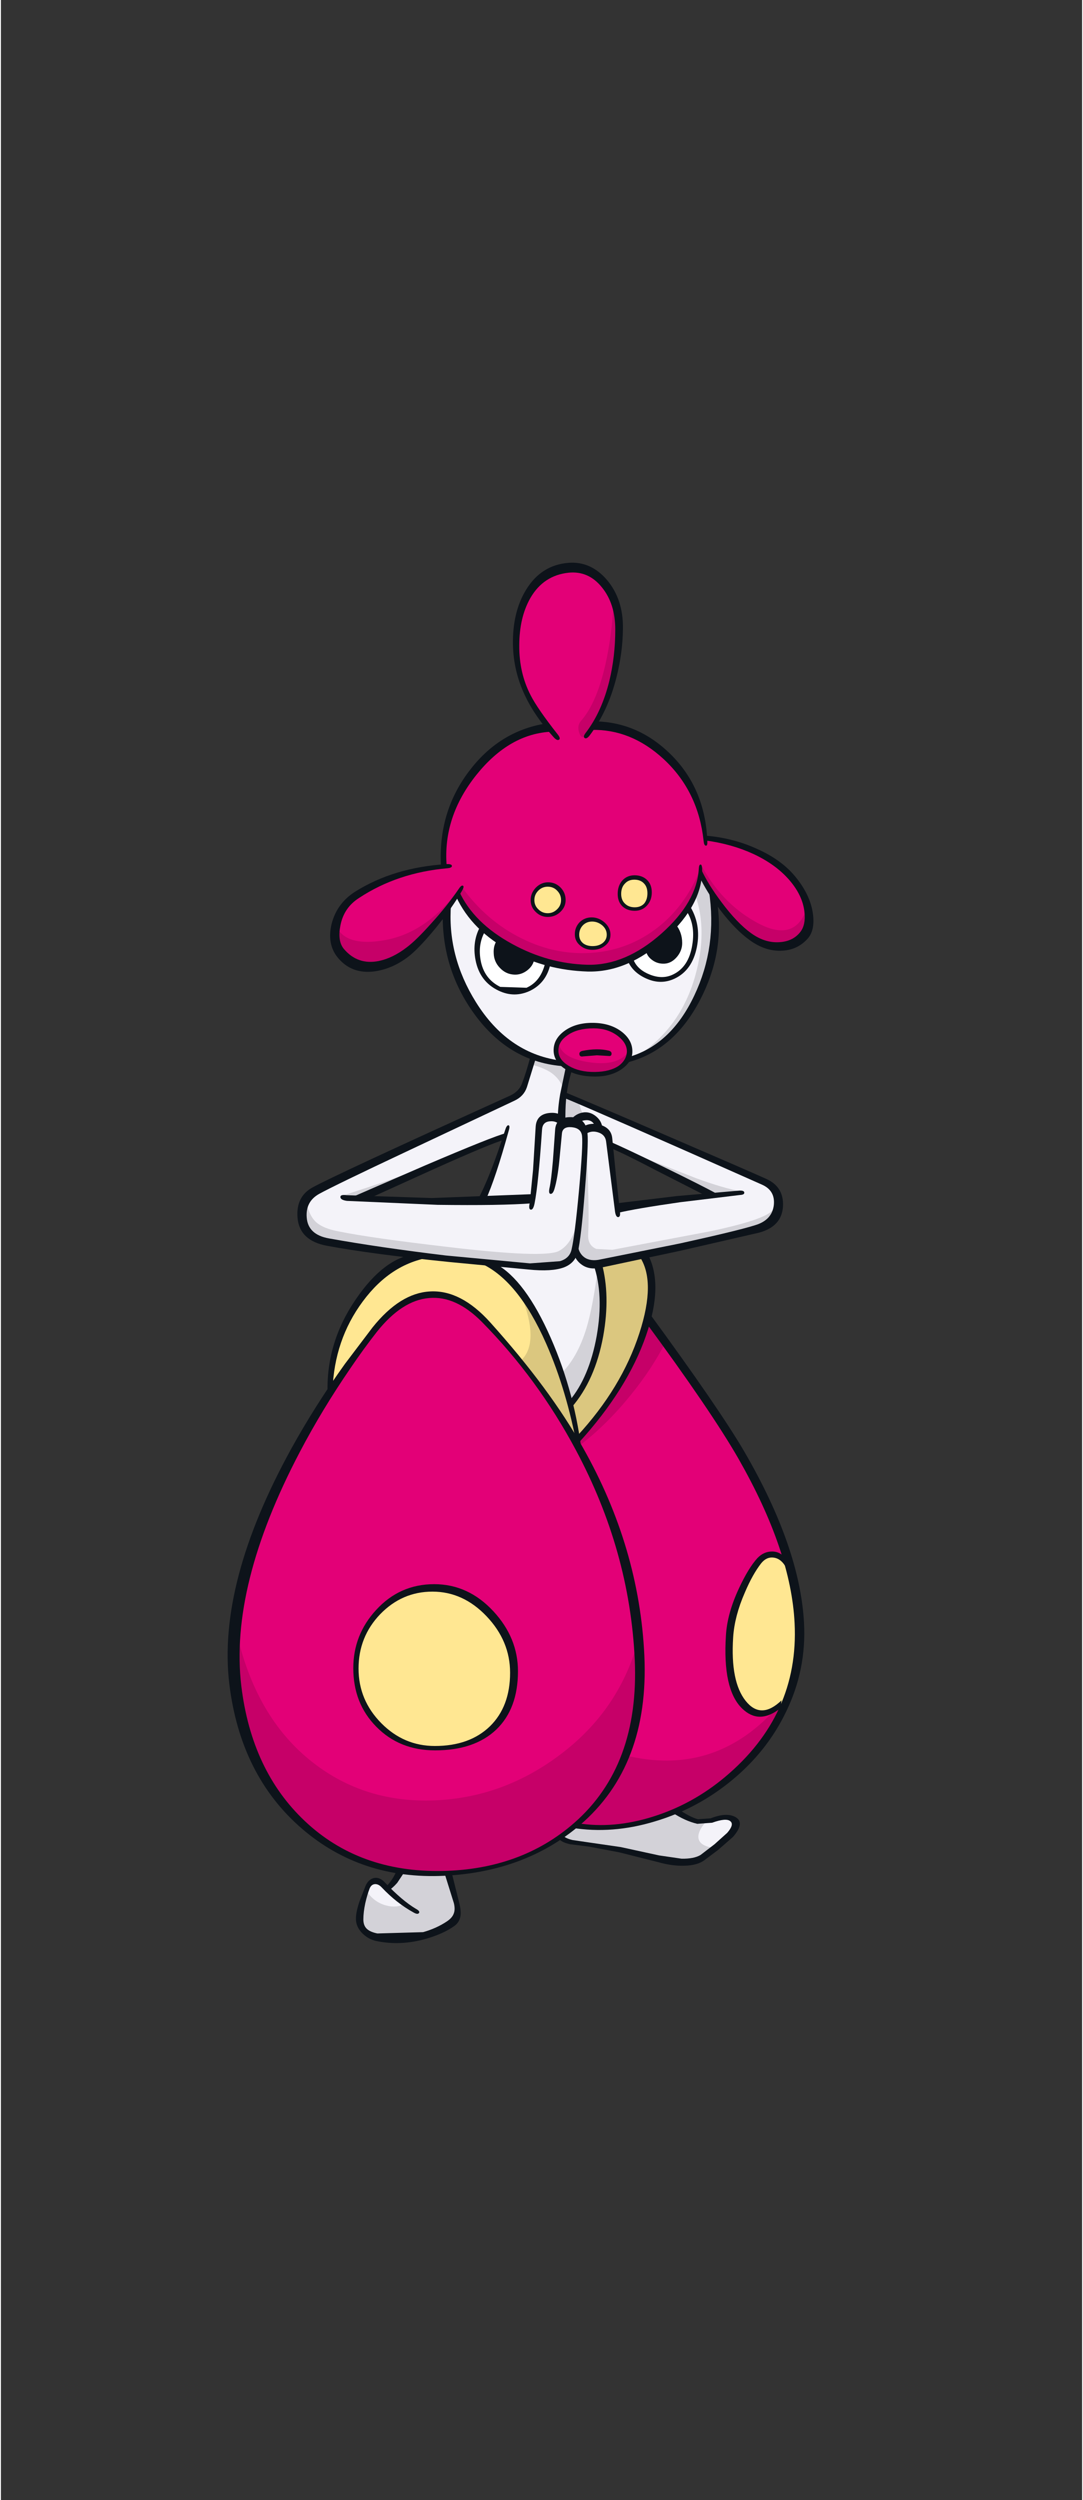 <?xml version="1.0" encoding="UTF-8" standalone="no"?>
<svg
   version="1.1"
   width="137px"
   height="316px"
   viewBox="-2.4 -0.35 136.7 315.85"
   id="svg75"
   sodipodi:docname="308.svg"
   inkscape:version="1.3.2 (091e20e, 2023-11-25, custom)"
   xmlns:inkscape="http://www.inkscape.org/namespaces/inkscape"
   xmlns:sodipodi="http://sodipodi.sourceforge.net/DTD/sodipodi-0.dtd"
   xmlns="http://www.w3.org/2000/svg"
   xmlns:svg="http://www.w3.org/2000/svg">
  <rect x="-2.4" y="-0.35" width="136.7" height="315.85" fill="#333333" stroke="none"/>
  <defs
     id="defs75" />
  <sodipodi:namedview
     id="namedview75"
     pagecolor="#ffffff"
     bordercolor="#000000"
     borderopacity="0.25"
     inkscape:showpageshadow="2"
     inkscape:pageopacity="0.0"
     inkscape:pagecheckerboard="0"
     inkscape:deskcolor="#d1d1d1"
     showgrid="false"
     inkscape:zoom="2.5727848"
     inkscape:cx="68.602706"
     inkscape:cy="157.61132"
     inkscape:window-width="1920"
     inkscape:window-height="1009"
     inkscape:window-x="-8"
     inkscape:window-y="-8"
     inkscape:window-maximized="1"
     inkscape:current-layer="svg75" />
  <g
     id="g75"
     transform="matrix(0.553,0,0,0.554,26.283,70.725)">
    <path
       fill="#f4f3f9"
       d="m 83.05,92.35 q 9.35,-0.3 16.65,-7.05 6.55,-6.05 8.35,-13.85 0.85,0.9 2.9,4.25 1.85,14.2 -4.6,25.4 -6,10.4 -14.8,11.85 0.45,-1.15 0.05,-2.6 -0.35,-1.2 -1.05,-1.95 -2.7,-3 -7.65,-2.65 -4.25,0.35 -6.55,2.35 -1.1,1 -1.2,2.75 -0.15,1.85 0.85,3.2 -12.95,-1.7 -20.2,-13.6 -5.85,-9.7 -5.85,-21.05 l 2.6,-3.8 q 3.65,7.05 12.1,11.95 8.95,5.15 18.4,4.8"
       id="path1" />
    <path
       fill="#e30077"
       d="m 83.65,37.4 q 9.45,0.3 17,7.1 8.25,7.4 8.7,18.4 9.2,1.05 14.9,4.95 3.5,2.35 6.4,6.65 1.9,2.75 2,5.8 0.1,2.75 -1.15,4.55 -1.25,1.85 -4.45,2.3 -3.55,0.45 -6.75,-1.45 -3,-1.8 -6.55,-6.2 l -5.7,-8.05 q 0.2,5.3 -7.85,12.9 -8.85,8.45 -17.9,7.95 -11.6,-0.65 -19.8,-5.85 -6.9,-4.4 -9.95,-10.85 -3,5.1 -7.9,9.65 -4.2,3.9 -7.3,5.35 -2.5,1.2 -5.1,1.15 -3.4,-0.05 -5.65,-2.45 -2.4,-2.5 -1.85,-5.8 0.45,-3.05 3.35,-6.4 2.5,-3 9.6,-5.4 Q 44,69.6 49.3,69.3 48.6,56.4 57.1,47 64.6,38.65 73.75,38 68.85,31.8 67.15,26.45 65.9,22.3 66.1,16.5 q 0.2,-5.25 3.05,-9.6 3.3,-5.2 8.55,-5.45 5.35,-0.3 8.6,4 2.75,3.65 3.15,9.2 0.35,4.9 -1.15,10.9 -1.55,5.95 -4.65,11.85"
       id="path2" />
    <path
       fill="#e30077"
       d="m 77.15,114.8 q -2.45,-1.75 -2.3,-4.05 0.15,-2.25 2.75,-3.65 2.55,-1.35 6.5,-1.45 3.55,-0.05 5.9,2.35 1.95,2.05 1.8,3.95 -0.15,2.2 -2.3,3.45 -2.2,1.2 -6.05,1.15 -3.8,0 -6.3,-1.75"
       id="path3" />
    <path
       fill="#e30077"
       d="m 57.55,171.7 q 6.05,5.6 12.5,14.6 4.85,6.7 9.05,14 11.55,-11.1 16.2,-28.95 10.3,12.6 18.65,26.5 8.55,14.3 13.2,26.85 4.35,11.9 3.05,24 -1.1,10.55 -5.8,17 -10.5,14.4 -23.85,19.7 -10.05,3.95 -20.5,2.45 Q 66.45,299.1 47.9,299.1 27.45,299.1 14.7,285 2.2,271.15 1.5,248.8 0.9,230.75 14.75,204.35 25.6,183.6 36,172.5 q 5.4,-5.7 11.45,-5.5 5.3,0.2 10.1,4.7"
       id="path4" />
    <path
       fill="#dbc77f"
       d="m 94.9,157.85 q 3.45,3.95 -0.4,16.85 -4.3,14.4 -14.55,24.8 l -2,-7.65 q 5.2,-6.45 6.75,-16.65 1.35,-8.6 -0.2,-15.35 l 10.4,-2"
       id="path5" />
    <path
       fill="#ffe792"
       d="m 37.45,170.85 q -1.9,1.65 -6.1,7.15 -4,5.25 -7.9,11 0.05,-10.3 6.35,-19.2 5.65,-8.1 14,-11.95 l 15.6,1.7 q 8.5,6.65 14.25,20.35 3.7,8.7 6.55,21.4 -14.2,-22.65 -24.6,-31.35 -4.75,-4 -10.85,-2.7 -4.25,0.9 -7.3,3.6"
       id="path6" />
    <path
       fill="#ffe792"
       d="m 46.8,234.1 q 8.45,0.3 13.75,6.7 4.75,5.8 4.65,13 -0.1,7.15 -4.5,11.7 -4.95,5.15 -13.75,4.9 -8.5,-0.25 -13.6,-6.45 -4.15,-5.1 -4.3,-11.2 -0.1,-7.5 5.3,-13.2 5.4,-5.65 12.45,-5.45"
       id="path7" />
    <path
       fill="#ffe792"
       d="m 128.6,229.5 q 2.25,8.6 1.95,16.25 -0.25,6.55 -2.45,13.05 -1.15,1.75 -2.95,2.65 -1.95,0.95 -3.9,0.55 -4.25,-0.8 -5.6,-6.55 -0.7,-3.05 -0.7,-10.15 0,-4.1 2.15,-9.4 1.65,-4.15 4.05,-7.85 1.7,-2.65 4.3,-1.55 2.1,0.9 3.15,3"
       id="path8" />
    <path
       fill="#ffe792"
       d="m 73.2,73.55 q 1.6,0 2.6,1.25 0.8,1.05 0.8,2.45 0,1.15 -1.15,2.15 -1.15,0.9 -2.4,0.9 -1.3,0 -2.3,-1 -1.05,-1 -1.05,-2.5 0,-1.45 1.15,-2.35 1,-0.85 2.35,-0.9"
       id="path9" />
    <path
       fill="#ffe792"
       d="m 83.4,81.5 q 1.75,-0.1 2.9,1.3 0.95,1.15 0.9,2.3 -0.1,1 -1.15,1.85 -1.15,1 -2.7,1.05 -1.6,0.05 -2.55,-1.05 -0.9,-1 -0.85,-2.35 0.05,-1.25 1.15,-2.2 1.05,-0.85 2.3,-0.9"
       id="path10" />
    <path
       fill="#ffe792"
       d="m 93.1,71.9 q 1.7,0.05 2.6,1.35 0.75,1.05 0.75,2.65 0,1.3 -1.1,2.25 -0.95,0.8 -2.3,0.9 -1.4,0.05 -2.35,-0.8 -1.15,-1 -1.1,-2.75 0.05,-1.75 1.1,-2.7 1,-0.9 2.4,-0.9"
       id="path11" />
    <path
       fill="#f4f3f9"
       d="m 76.75,121.2 q 27.45,11.8 45.5,19.9 1.85,0.85 2.65,2.85 0.65,1.75 0.2,3.55 -0.4,1.7 -2,3 -1.55,1.35 -3.75,1.9 L 85.7,159.75 82,159.5 79.35,157.25 q -0.7,2.1 -3.2,2.8 l -4.8,0.45 q -11.55,0 -47.7,-5.6 -3.55,-0.55 -5,-2.25 -1.05,-1.3 -1.2,-3.65 -0.15,-1.85 1.25,-3.65 1.2,-1.65 3.35,-2.85 4.45,-2.45 21.9,-10.6 16.15,-7.55 19.15,-8.75 3.65,-1.45 4.75,-4.1 l 2.05,-6.65 q 1.65,0.9 6.1,1.65 l 2.15,1.5 q -0.45,1.25 -1.4,5.65 M 63.5,131 q -10.3,3.25 -33.45,14 15.7,1.05 27.4,0.75 1.75,-3.2 3.8,-8.5 L 63.5,131 m 47.25,13.15 q -2.7,-1.6 -11.75,-5.9 l -11.5,-5.4 q 0.3,5.05 1.55,14.4 l 21.7,-3.1"
       id="path12" />
    <path
       fill="#f4f3f9"
       d="M 77.75,191.7 Q 71.2,168.85 59.85,159.65 l 13.2,0.9 q 2.4,-0.05 3.85,-0.8 1.5,-0.75 2.45,-2.5 0.1,0.95 2,1.85 1.85,0.85 3.15,0.75 1.5,9.2 -0.15,17.75 -1.8,9.05 -6.6,14.1"
       id="path13" />
    <path
       fill="#ffffff"
       d="m 72.95,90.95 q -0.75,4.1 -4.25,6 -3.4,1.8 -6.85,0.25 -3.3,-1.45 -4.3,-5.9 -1,-4.3 0.9,-7.6 2.5,1.9 7.15,4.25 4.55,2.25 7.35,3"
       id="path14" />
    <path
       fill="#ffffff"
       d="m 105.2,78.85 q 2.75,5.4 1.15,10.15 -1.3,3.85 -4.35,5.5 l -5.6,0.2 q -3.1,-1.3 -4.3,-4.75 4.2,-1.85 8,-5.45 l 5.1,-5.65"
       id="path15" />
    <path
       fill="#f4f3f9"
       d="M 83.55,292.45 Q 77.5,292.2 76.3,290.5 l 3.15,-2.5 q 5,0.7 10.5,0.05 6.65,-0.75 12.55,-3.35 4.5,3.55 8.95,1.95 l 3.8,-0.15 q 1.45,0.8 0.05,2.7 l -3,3.2 -2.9,2.1 q -1.4,1 -3.9,1.4 l -5.55,-0.2 q -12.75,-3.15 -16.4,-3.25"
       id="path16" />
    <path
       fill="#f4f3f9"
       d="m 50.35,298.95 1.9,6.05 q 1.1,3.35 -2.3,5.7 -3.8,2.6 -8.8,3.05 -3.85,0.4 -7.35,-0.55 -2.05,-0.5 -2.95,-2.1 -0.7,-1.2 -0.55,-2.6 0.2,-2.95 1.45,-6.15 1.15,-3.05 4.7,0 1.9,-1.7 3,-4.25 l 10.9,0.85"
       id="path17" />
    <path
       fill="#c60068"
       d="m 25.2,83.65 q 2.5,3.8 10.35,2.5 Q 44.8,84.65 51.9,75.7 43.65,89 35.95,91 32.2,92 28.85,90.55 24.55,88.7 25.2,83.65"
       id="path18" />
    <path
       fill="#c60068"
       d="m 88.25,8.6 q 2.15,7.4 0.15,16.35 -1.85,8.5 -6.45,14.4 -1.1,1.1 -1.6,-0.55 -0.55,-1.65 0.45,-2.75 3.55,-4.05 5.55,-12.85 1.5,-6.65 1.9,-14.6"
       id="path19" />
    <path
       fill="#c60068"
       d="M 83.15,92.5 Q 76.3,93.15 66.8,88.7 55.85,83.5 52.65,75.55 l 0.85,-1.6 q 5.65,7.8 13.7,11.75 7.65,3.8 15.75,3.3 8.15,-0.5 14.7,-5.3 6.9,-5.05 10.45,-13.95 0.35,6.15 -7,13.65 -8,8.1 -17.95,9.1"
       id="path20" />
    <path
       fill="#c60068"
       d="m 108.35,69.15 q 4.5,8.35 12.2,12.7 8.55,4.9 11.55,-2.2 0.8,2.8 -0.65,5.1 -1.45,2.35 -4.45,2.55 -3.9,0.25 -7.3,-2.1 -5.05,-3.5 -11.6,-13.7 l 0.25,-2.35"
       id="path21" />
    <path
       fill="#d3d2d8"
       d="m 106.9,75.8 0.8,-2.5 0.45,-2.05 2.6,4.15 q 1.25,10.3 -2.3,20.5 -4.5,13.05 -15.05,16.75 10.15,-6.45 13.5,-18.5 2.85,-10.2 0,-18.35"
       id="path22" />
    <path
       fill="#d3d2d8"
       d="m 69.55,114.5 0.4,-2 q 1.15,0.65 6.4,1.75 l 1.75,1.35 -1.35,4.3 q -0.9,-2.2 -2.7,-3.5 -1.65,-1.15 -4.5,-1.9"
       id="path23" />
    <path
       fill="#d3d2d8"
       d="m 80.3,123.15 q 0.6,2.4 1.25,3.05 l -2.6,1.75 -2.05,0.05 -0.7,-0.75 0.55,-6 3.55,1.9"
       id="path24" />
    <path
       fill="#d3d2d8"
       d="m 95.65,135.9 11.35,4.45 q 6.4,2.35 10.7,3.1 l -6.95,0.7 q -9.65,-4.95 -15.1,-8.25"
       id="path25" />
    <path
       fill="#d3d2d8"
       d="m 81.1,158.75 q -1.7,-1.25 -1.6,-2.9 2.25,-18.55 2.35,-24.85 0.9,15.8 0.55,22.15 -0.15,2.5 1.85,3.35 l 3.7,0.2 22.25,-4.2 q 14.1,-2.95 14.65,-5.35 -0.3,2 -1.25,3.05 -1,1.1 -2.95,1.65 l -34.55,7.8 q -3.05,0.6 -5,-0.9"
       id="path26" />
    <path
       fill="#d3d2d8"
       d="m 25.95,144.45 q 12.7,-4.1 18.1,-6.3 l -14.65,7.05 -3.45,-0.75"
       id="path27" />
    <path
       fill="#d3d2d8"
       d="m 19.1,152.9 q -2.4,-2.15 -0.95,-6.4 0.6,2.6 2.1,3.95 1.6,1.4 5.05,2.05 7.7,1.55 25,3.55 22,2.6 25.35,0.95 1.65,-0.85 2.75,-2.7 1.05,-1.75 1.9,-4.95 -0.5,8.85 -2.65,10 -2.8,1.6 -7.85,1.2 l -24.35,-2.65 -20.6,-2.8 q -4.1,-0.7 -5.75,-2.2"
       id="path28" />
    <path
       fill="#d3d2d8"
       d="M 77.85,191.6 76,185.15 q 3.9,-3.7 6,-10.55 1.5,-4.95 2.65,-13.9 1.5,9.9 -0.75,18.55 -1.9,7.15 -6.05,12.35"
       id="path29" />
    <path
       fill="#dbc77f"
       d="m 67.65,168.55 q 4.2,6 7.8,16.1 3,8.55 4.5,16.7 -3.3,-6.5 -13.2,-19.15 4.45,-3.7 0.9,-13.65"
       id="path30" />
    <path
       fill="#c60068"
       d="m 100.1,177.75 q -3,5.95 -7.95,12.05 -5.55,6.85 -11.85,11.65 l -0.5,-1.95 q 5.55,-5.7 9.85,-13.45 4.25,-7.65 5.75,-14.5 l 4.7,6.2"
       id="path31" />
    <path
       fill="#c60068"
       d="m 91.1,270.8 q -5.5,16.15 -20.05,22.85 -15.5,7.1 -31.05,4.7 -13.75,-2.1 -23.05,-10.65 -8.3,-7.55 -12.85,-21.6 -4.35,-13.45 -2.25,-22.9 4.35,20.15 17.65,30.45 11.9,9.25 27.85,8.6 15.3,-0.65 28,-9.95 13.35,-9.7 18.05,-25 1.7,11.65 -2.3,23.5"
       id="path32" />
    <path
       fill="#d3d2d8"
       d="m 50.5,298.85 q 0.45,2.25 2.15,7.15 0.35,1.05 -0.3,2.4 -0.6,1.25 -1.75,2.05 -4.7,3.1 -10.4,3.35 l -6.85,-0.65 q -3.3,-0.65 -3.1,-4.7 0.1,-1.4 1.35,-5.7 1.75,2.7 4.55,3.45 2.55,0.7 4.45,-0.45 -2,-1.05 -4.2,-3.5 l 1.75,-1.85 1.15,-1.95 5.15,0.5 6.05,-0.1"
       id="path33" />
    <path
       fill="#d3d2d8"
       d="m 84.15,292.45 -4.5,-0.5 q -2.3,-0.4 -3.3,-1.3 l 3.45,-2.75 q 4.45,0.7 10.5,0 7.15,-0.85 12.1,-3.35 1.95,1.3 3,1.8 2,1 3.75,1 -1.85,2.15 -1.5,3.7 0.45,1.7 3.65,2.05 -2.65,2.05 -3.75,2.55 -2.3,1.05 -5.05,0.3 l -9.55,-2.05 -8.8,-1.45"
       id="path34" />
    <path
       fill="#c60068"
       d="m 90.95,272 q 19.95,4.85 34,-10.25 l 1.7,-0.6 q -3.55,9.6 -14.9,18.05 -14.75,11 -31.95,8.7 3.1,-2.7 5.95,-6.65 3.25,-4.5 5.2,-9.25"
       id="path35" />
    <path
       fill="#c60068"
       d="m 75.7,109.7 q 0.65,3.35 7.05,4.25 6.6,0.95 9,-2.6 -0.25,2.25 -2.05,3.65 -2.3,1.75 -6.7,1.5 -4.65,-0.25 -6.9,-2.55 -2.15,-2.2 -0.4,-4.25"
       id="path36" />
    <path
       fill="#0d131a"
       d="m 71,79.05 q 0.9,0.9 2.15,0.9 1.25,0 2.15,-0.9 0.9,-0.85 0.9,-2.1 0,-1.25 -0.9,-2.15 -0.85,-0.9 -2.15,-0.9 -1.25,0 -2.15,0.9 -0.9,0.9 -0.9,2.15 0,1.25 0.9,2.1 M 70.45,74.1 q 1.2,-1.2 2.8,-1.2 1.65,0 2.85,1.2 1.15,1.2 1.15,2.85 0,1.6 -1.25,2.75 -1.2,1.1 -2.85,1.1 -1.6,0 -2.75,-1.15 -1.15,-1.1 -1.15,-2.7 0,-1.6 1.2,-2.85"
       id="path37" />
    <path
       fill="#0d131a"
       d="m 86.65,84.85 q 0,-1.25 -1.05,-2.15 -1.05,-0.85 -2.3,-0.85 -1.25,0 -2.1,0.85 -0.85,0.9 -0.85,2.15 0,1.25 0.95,2 0.85,0.6 2.1,0.6 1.35,0 2.25,-0.65 1,-0.75 1,-1.95 M 83.2,80.9 q 1.65,0 3,1.2 1.3,1.2 1.3,2.75 0,1.6 -1.3,2.55 -1.15,0.9 -2.8,0.9 -1.7,0 -2.85,-1 -1.2,-1 -1.2,-2.55 0,-1.6 1.1,-2.75 1.15,-1.1 2.75,-1.1"
       id="path38" />
    <path
       fill="#0d131a"
       d="m 92.95,72.3 q -1.35,0 -2.15,0.9 -0.85,0.85 -0.85,2.35 0,1.4 0.85,2.2 0.85,0.85 2.25,0.85 1.35,0 2.15,-0.85 0.75,-0.9 0.75,-2.35 0,-1.45 -0.8,-2.25 -0.8,-0.85 -2.2,-0.85 m -2.75,0.2 q 1.1,-1.2 2.8,-1.2 1.75,0 2.85,1.05 1.1,1.05 1.1,2.85 0,1.8 -1.1,3 -1.1,1.2 -2.8,1.2 -1.75,0 -2.85,-1.05 -1.05,-1.05 -1.05,-2.8 0,-1.85 1.05,-3.05"
       id="path39" />
    <path
       fill="#0d131a"
       d="m 81.05,111.35 q 3.45,-0.7 6.1,-0.05 0.65,0.2 0.6,0.75 -0.05,0.55 -0.7,0.45 l -2.65,-0.15 -3.15,0.25 q -0.75,0.15 -0.85,-0.45 -0.1,-0.6 0.65,-0.8"
       id="path40" />
    <path
       fill="#0d131a"
       d="m 30.05,76.45 q -3.5,2.2 -4.3,6.3 -0.7,3.55 0.8,5.35 3.15,3.7 7.95,2.75 3.2,-0.65 6.4,-3.1 2.2,-1.65 5.55,-5.4 3.7,-4.05 6.4,-8 0.6,-0.9 0.95,-0.65 0.3,0.2 -0.25,1.15 -2.25,3.85 -5.9,8.35 -3.45,4.2 -5.8,6.2 -3.8,3.15 -8.2,3.8 -5.4,0.75 -8.6,-3.25 -2.4,-3.05 -1.3,-7.6 1.2,-4.65 5.35,-7.3 8.85,-5.55 20.95,-6.3 1.15,-0.05 1.2,0.4 0.05,0.45 -1.05,0.55 -11.4,1 -20.15,6.75"
       id="path41" />
    <path
       fill="#0d131a"
       d="M 55.1,47.65 Q 62,38.45 72.65,36.7 l 1.5,1.85 q -9.7,0.4 -17.3,9.85 -7.7,9.6 -6.8,20.75 l -1.3,0.1 Q 48.05,57 55.1,47.65"
       id="path42" />
    <path
       fill="#0d131a"
       d="m 86.7,3.95 q 3.75,4.45 3.65,11.1 -0.05,5.45 -1.45,11 -1.95,7.8 -6.15,13.35 -0.7,0.9 -1.15,0.6 -0.45,-0.3 0.25,-1.2 3.65,-4.75 5.4,-11.85 1.35,-5.6 1.35,-11.7 0,-5.85 -3.05,-9.6 Q 82.5,1.85 77.95,2.3 72.2,2.9 69.2,8.05 66.65,12.5 66.65,18.9 q -0.05,6.25 2.6,11.35 1.55,3.05 6.2,8.95 0.75,0.95 0.25,1.2 -0.45,0.25 -1.25,-0.65 Q 70.15,35 67.95,30.3 65.3,24.75 65.2,18.6 q -0.1,-7.35 3,-12.4 3.45,-5.65 9.7,-6.15 5.1,-0.4 8.8,3.9"
       id="path43" />
    <path
       fill="#0d131a"
       d="m 83.05,38.15 1.1,-1.95 q 9.7,0.25 17.05,7.45 8,7.85 8.45,19.95 0.05,1 -0.35,0.95 -0.4,-0.05 -0.5,-1.05 -1.2,-11.35 -9.15,-18.7 -7.5,-6.9 -16.6,-6.65"
       id="path44" />
    <path
       fill="#0d131a"
       d="m 107.85,71.65 0.4,-1.7 q 1.55,3.4 4.65,7.5 3.55,4.75 6.75,7.05 3.2,2.3 6.55,2.05 3,-0.2 4.65,-2.25 1.35,-1.65 1,-4.65 -0.4,-3.7 -3.4,-7.2 -3.1,-3.6 -8.25,-6 -5,-2.3 -11.05,-3.1 l -0.1,-1.1 q 6.45,0.5 12,3.05 5.75,2.55 8.95,6.6 3.25,4.05 3.8,8.25 0.5,3.85 -1.35,5.75 -2.3,2.45 -5.75,2.6 -3.75,0.2 -7.35,-2.4 -3.3,-2.35 -6.85,-7 -2.95,-3.95 -4.65,-7.45"
       id="path45" />
    <path
       fill="#0d131a"
       d="m 82.15,91.7 q 8.7,0.25 17.05,-7.15 8.1,-7.2 8.5,-14.8 0.05,-0.9 0.4,-0.9 0.3,0 0.35,0.85 0.25,8.1 -8.3,15.9 -8.65,7.9 -17.9,7.65 Q 72.85,92.95 64.8,88.7 55.85,84 52.2,76.15 l 0.7,-1.2 q 3.3,7.2 12.1,12 8.2,4.5 17.15,4.75"
       id="path46" />
    <path
       fill="#0d131a"
       d="m 92.65,90.25 q 0.8,2.45 3.75,3.65 2.9,1.2 5.35,0.05 3.65,-1.7 4.45,-6.75 0.8,-4.85 -1.55,-8.1 l 0.85,-1.05 q 2.8,4.35 1.75,9.65 -1.05,5.25 -5.05,7.15 -3.15,1.5 -6.5,0 -3.05,-1.35 -4.2,-3.95 l 1.15,-0.65"
       id="path47" />
    <path
       fill="#0d131a"
       d="m 102.35,82.4 q 1.55,1.85 1.55,4.35 0,1.7 -1.15,3.1 -1.25,1.5 -2.85,1.6 -1.65,0.1 -2.9,-0.85 -1.15,-0.85 -1.4,-2.1 4.45,-3.4 6.75,-6.1"
       id="path48" />
    <path
       fill="#0d131a"
       d="m 70.05,90.55 q -0.25,1.4 -1.6,2.45 -1.4,1.05 -3,0.95 -1.9,-0.1 -3.25,-1.55 -1.35,-1.4 -1.4,-3.35 -0.1,-1.8 0.85,-3.05 4.65,3.05 8.4,4.55"
       id="path49" />
    <path
       fill="#0d131a"
       d="m 70,144 -0.4,2.1 q -7.2,0.55 -21.65,0.35 l -20.7,-0.9 q -1.45,-0.2 -1.5,-0.85 -0.05,-0.65 1.4,-0.45 L 46.65,144.9 70,144"
       id="path50" />
    <path
       fill="#0d131a"
       d="m 58.95,145.4 -1.9,0.1 q 2.9,-5.3 6.35,-16.05 0.35,-1.15 0.75,-1.15 0.45,0.05 0.1,1.2 -3,10.85 -5.3,15.9"
       id="path51" />
    <path
       fill="#0d131a"
       d="m 87.25,133.4 -0.05,-1.45 q 3.8,1.65 12.25,5.75 8.75,4.25 12.7,6.4 l -2.8,0.3 -11.5,-5.85 Q 90,134.45 87.25,133.4"
       id="path52" />
    <path
       fill="#0d131a"
       d="m 59.15,240.25 q -5.35,-5.6 -12.35,-5.6 -6.95,0 -11.95,5.15 -4.95,5.15 -4.95,12.4 0,7.2 5.2,12.45 5.15,5.2 12.25,5.2 7.95,0 12.6,-4.5 4.6,-4.5 4.6,-12.2 0,-7.25 -5.4,-12.9 m -11.95,-7.3 q 7.8,0 13.55,6.2 5.6,6.05 5.6,13.65 0,8.55 -4.95,13.3 -5,4.75 -14,4.75 -8.15,0 -13.45,-5.4 -5.25,-5.3 -5.25,-13.35 0,-7.6 5.2,-13.25 5.4,-5.9 13.3,-5.9"
       id="path53" />
    <path
       fill="#0d131a"
       d="m 58.95,83.85 q -1.8,3 -1.15,6.75 0.75,4.3 4.5,6.15 l 6,0.2 q 3.3,-1.45 4.3,-5.75 l 1.2,0.2 q -0.9,4.35 -4.6,6.2 -3.65,1.75 -7.3,0 -4.3,-2.05 -5.25,-6.95 -0.85,-4.35 1.2,-7.9 l 1.1,1.1"
       id="path54" />
    <path
       fill="#0d131a"
       d="m 49.15,80 1.9,-2.2 q -0.95,11.85 5.7,22.45 7.2,11.5 18.95,13.25 l 1.3,1.35 Q 64.45,114.05 56.35,102.9 48.95,92.7 49.15,80"
       id="path55" />
    <path
       fill="#0d131a"
       d="m 106.65,98.75 q 5.35,-11.2 3.35,-24 l 1.8,2.1 q 2,11.8 -3.85,22.95 -6.2,11.85 -17.3,14.35 l 0.65,-1.3 q 9.95,-2.7 15.35,-14.1"
       id="path56" />
    <path
       fill="#0d131a"
       d="m 74.5,111.2 q 0,-2.55 2.4,-4.35 2.55,-1.9 6.45,-1.9 4.1,0 6.75,2.05 2.55,2 2.4,4.75 -0.1,2.05 -2.35,3.7 -2.5,1.75 -6.15,1.75 -4.2,0 -6.9,-1.75 -2.6,-1.7 -2.6,-4.25 m 1.1,0.05 q -0.05,2.05 2.35,3.5 2.45,1.45 6,1.4 3.5,-0.05 5.5,-1.45 1.65,-1.25 1.8,-3.05 0.1,-2 -2,-3.65 -2.3,-1.8 -5.6,-1.8 -3.75,0 -6,1.6 -2.05,1.4 -2.05,3.45"
       id="path57" />
    <path
       fill="#0d131a"
       d="m 64.65,121.5 q 1.85,-0.9 2.55,-2.55 1.1,-2.8 2.05,-6.55 l 1.3,0.25 -2.15,6.95 q -0.7,2.1 -2.85,3.1 l -24.8,11.65 q -16.3,7.65 -19.85,9.6 -3.15,1.75 -2.85,5.4 0.3,3.9 5.05,4.75 11.4,2.05 26.75,3.9 l 19.25,1.8 6.85,-0.5 q 2.2,-0.65 2.65,-2.65 0.75,-3.15 1.7,-13.45 0.95,-10.35 0.7,-12.45 -0.2,-1.8 -2.35,-2 -2.1,-0.2 -2.25,1.45 l -0.6,6.3 q -0.4,3.95 -1.1,6.3 -0.35,1.2 -0.9,1.15 -0.5,-0.05 -0.25,-1.3 0.4,-1.7 0.8,-6.4 l 0.5,-6.95 q 0.2,-2.9 3.65,-2.85 3.45,0.1 3.75,3.75 0.25,2.35 -0.6,13 -0.85,10.8 -1.6,13.95 -0.6,2.55 -3.15,3.55 -2.8,1.05 -8.15,0.5 L 50.8,159.5 q -17.8,-1.8 -28.05,-3.7 -6.35,-1.15 -6.8,-6.4 -0.4,-4.8 3.4,-6.9 5.05,-2.8 45.3,-21"
       id="path58" />
    <path
       fill="#0d131a"
       d="m 77.6,127.7 -1.35,1 q -0.85,-1.45 -2.55,-1.3 -1.75,0.1 -1.85,1.95 -0.85,12.55 -1.7,16.75 -0.3,1.5 -0.85,1.45 -0.6,-0.05 -0.25,-1.55 l 0.75,-7.55 0.6,-9.85 q 0.2,-2.8 3.15,-3.1 2.95,-0.3 4.05,2.2"
       id="path59" />
    <path
       fill="#0d131a"
       d="m 45.15,137.45 q 15.5,-6.6 18.45,-7.35 l -0.35,1.5 Q 60.4,132.35 47,138.35 l -15.15,6.85 -3.9,-0.3 17.2,-7.45"
       id="path60" />
    <path
       fill="#0d131a"
       d="m 77.2,127.9 -1.75,-0.7 q 0,-2.9 0.55,-6 l 1.3,-6.2 1.4,0.7 q -1.05,3.35 -1.35,6.75 -0.2,2.15 -0.15,5.45"
       id="path61" />
    <path
       fill="#0d131a"
       d="m 77,122.1 0.3,-1.25 q 5.95,2.45 23.95,10.2 17.7,7.6 21.9,9.5 4,1.8 3.8,6.2 -0.25,4.65 -5.5,6.05 l -18.1,4.15 -18.15,3.85 q -2.65,0.55 -4.4,-0.8 -1.75,-1.3 -1.9,-3.75 L 80.05,155 q -0.1,1.85 1.05,3.05 1.3,1.3 3.6,0.95 l 18.7,-3.75 q 13.2,-2.9 17.15,-4.15 3.9,-1.15 4.3,-4.6 0.35,-3.3 -2.7,-4.65 -37,-16.4 -45.15,-19.75"
       id="path62" />
    <path
       fill="#0d131a"
       d="m 80,128.55 -1.7,-0.75 q 0.05,-0.95 1.15,-1.7 0.95,-0.65 2.1,-0.75 1.5,-0.1 2.8,1.05 1.4,1.25 1.3,3.1 l -1.45,-0.3 q -0.5,-2.2 -2.35,-2.05 -1.65,0.1 -1.85,1.4"
       id="path63" />
    <path
       fill="#0d131a"
       d="m 85.3,128.25 q 2.35,0.75 2.6,2.95 l 0.85,8.45 0.9,8.25 q 0.2,1.25 -0.35,1.35 -0.55,0.05 -0.75,-1.2 L 86.5,132 q -0.2,-1.6 -1.9,-2.1 -1.65,-0.5 -3,0.6 l -0.7,-1.7 q 2.05,-1.3 4.4,-0.55"
       id="path64" />
    <path
       fill="#0d131a"
       d="m 89.1,148.3 -0.2,-2.2 13.75,-1.65 14.35,-1.25 q 1.05,-0.05 1.1,0.45 0.05,0.5 -0.95,0.55 l -13.7,1.65 Q 93.3,147.3 89.1,148.3"
       id="path65" />
    <path
       fill="#0d131a"
       d="m 23.95,188.75 -1.1,1.4 q -0.6,-11.95 6.45,-22.2 6.5,-9.5 13.75,-10.3 l 4.1,0.65 q -9.65,1.2 -16.3,10.2 -6.5,8.75 -6.9,20.25"
       id="path66" />
    <path
       fill="#0d131a"
       d="m 34.1,175.4 q -3.1,3.95 -6.05,8.3 -6.5,9.45 -11.6,19.15 -16.1,30.6 -13.35,53.35 2.35,19.3 14.5,30.75 12.45,11.75 31.45,11.4 Q 67.05,298 79.2,287.4 94.15,274.35 93.05,250.15 91.9,225.3 79.55,202.3 70.85,186.05 58.1,173.15 q -5.95,-6 -12.05,-5.45 -6.2,0.5 -11.95,7.7 m -7.3,7.3 6.3,-8.3 q 6.3,-7.85 13.15,-8.2 7.05,-0.4 13.8,7.1 13.65,15.15 21.2,28.6 12.85,22.7 14,47.35 1.15,25.1 -14.75,38.65 -12.55,10.65 -31.05,11.55 -18.95,0.9 -32.5,-10.75 -14.05,-12.1 -16.6,-33 -2.75,-23 14.2,-53.7 5.4,-9.75 12.25,-19.3"
       id="path67" />
    <path
       fill="#0d131a"
       d="M 72.8,178.1 Q 66.3,163.4 57.55,159.65 l 3.7,0.25 q 6.75,3.65 12.6,16.9 5.65,12.85 7.2,27.1 l -1.1,-1.85 Q 77.5,188.75 72.8,178.1"
       id="path68" />
    <path
       fill="#0d131a"
       d="m 78.6,192.65 -0.5,-1.5 q 4.55,-5.4 6.25,-14.8 1.65,-9.4 -0.7,-16.2 l 1.85,-0.4 q 2,7.35 0.35,16.6 -1.85,10.1 -7.25,16.3"
       id="path69" />
    <path
       fill="#0d131a"
       d="m 94.1,175.75 q 3.9,-11.95 0,-17.6 l 1.9,-0.5 q 3.7,6.9 -0.35,18.55 -4.25,12.3 -15.45,24.55 l -0.3,-1.6 q 10.15,-10.95 14.2,-23.4"
       id="path70" />
    <path
       fill="#0d131a"
       d="m 95.25,172.8 0.8,-2.1 q 16.35,22.25 22.1,32.1 12.65,21.75 13.6,38.9 0.6,10.8 -4.15,20.45 -4.35,9 -12.5,15.65 -7.85,6.4 -17.45,9.25 -9.75,2.95 -19,1.45 l 1.3,-1.05 q 8.25,1.35 17.3,-1.5 8.95,-2.8 16.35,-8.95 17.05,-14.2 16,-35.15 -0.8,-16.45 -12.8,-37.45 -6.2,-10.8 -21.55,-31.6"
       id="path71" />
    <path
       fill="#0d131a"
       d="m 124.45,225.5 q 2.05,0 3.3,1.9 l -0.05,1.85 q -1.1,-2.1 -2.85,-2.35 -1.65,-0.25 -2.9,1.3 -1.95,2.5 -3.7,6.6 -2.4,5.45 -2.7,10.3 -0.65,10.05 2.85,14.45 3.5,4.4 8.2,-0.1 l -0.2,1.75 q -4.9,3.9 -8.8,0.1 -4.5,-4.35 -3.7,-16.7 0.3,-5 3,-10.75 2.15,-4.6 4.2,-6.85 1.45,-1.5 3.35,-1.5"
       id="path72" />
    <path
       fill="#0d131a"
       d="m 51.25,298.95 1.65,6.6 q 0.5,1.95 0.3,3.1 -0.25,1.5 -1.55,2.35 -2.35,1.65 -6.25,2.8 -5.95,1.7 -11.55,0.5 -1.7,-0.4 -3,-1.65 -1.55,-1.5 -1.55,-3.4 0,-1.6 0.85,-4.05 l 1.35,-3.45 q 0.65,-1.5 1.95,-1.8 1.3,-0.25 2.5,1.05 3.95,4.15 7.1,6 1,0.55 0.65,0.95 -0.3,0.4 -1.25,-0.15 -3.9,-2.15 -7.25,-5.7 -0.75,-0.8 -1.55,-0.75 -0.8,0.05 -1.2,0.95 -0.55,1.4 -1,3.35 -0.45,2.1 -0.45,3.75 0,1.35 0.75,2.1 0.75,0.75 2.45,1.1 l 10.45,-0.3 q 3.05,-0.85 5.45,-2.45 1.2,-0.8 1.55,-1.75 0.4,-0.95 0.05,-2.4 l -2.1,-6.7 1.65,-0.05"
       id="path73" />
    <path
       fill="#0d131a"
       d="m 36.7,302.85 -0.6,-0.8 q 1.65,-1.7 2.45,-3.65 l 1.7,0.4 -1.5,2.25 q -1.1,1.25 -2.05,1.8"
       id="path74" />
    <path
       fill="#0d131a"
       d="m 98.45,296.35 -8.95,-2.25 -6.9,-1.3 -4.35,-0.55 q -2.5,-0.55 -2.85,-1.8 L 76.45,290 q 0.45,0.85 2.4,1.3 l 3.75,0.55 7.25,1.05 8.75,1.9 5.15,0.75 q 2.85,0.05 4.35,-0.85 l 3.2,-2.45 2.9,-2.6 q 1.65,-1.9 0.7,-2.65 -0.95,-0.8 -4.15,0.35 l -3.4,0.25 q -2.8,-0.65 -5.75,-2.6 l 1.1,-0.95 q 3,2.05 4.8,2.5 l 2.9,-0.2 q 3.7,-1.45 5.75,-0.25 2.15,1.3 -0.65,4.5 l -3.45,3 -3.15,2.35 q -1.65,1.15 -4.5,1.2 -2.75,0.1 -5.95,-0.8"
       id="path75" />
  </g>
</svg>
